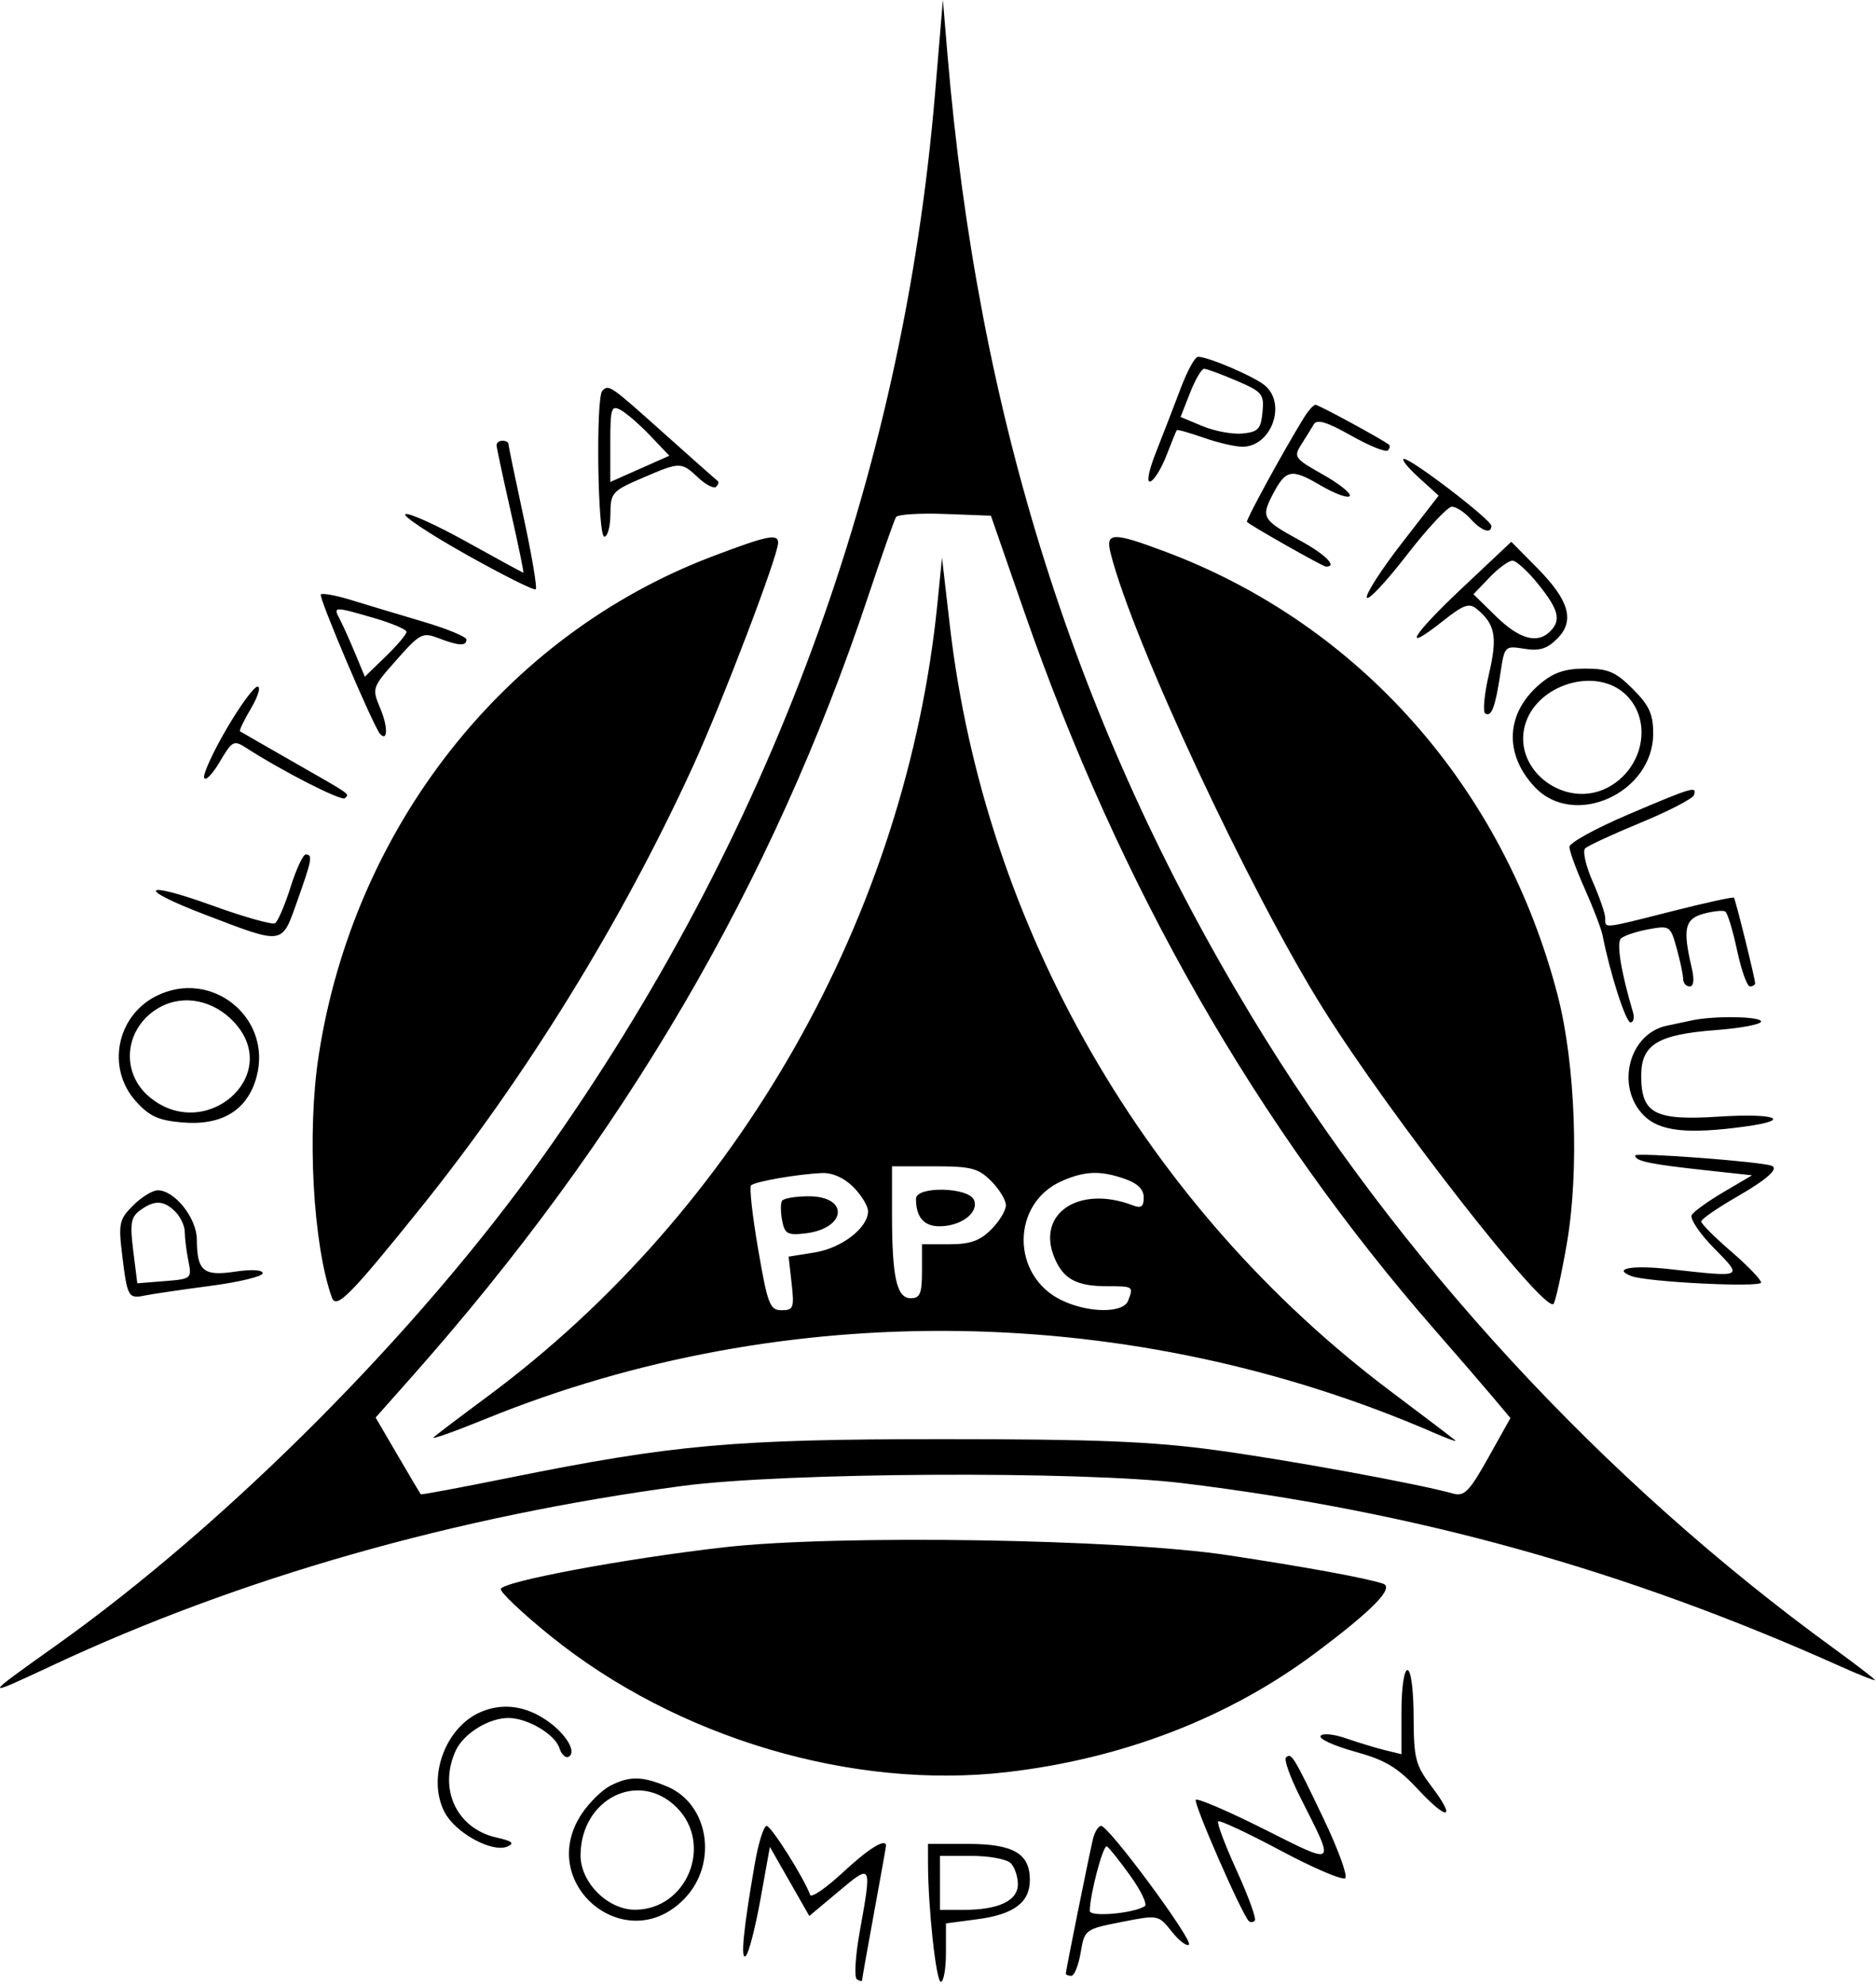 <svg width="313" height="331" viewBox="0 0 313 331" fill="none" xmlns="http://www.w3.org/2000/svg">
<path fill-rule="evenodd" clip-rule="evenodd" d="M156.015 15.499C150.641 79.537 128.441 139.697 90.532 192.951C69.695 222.222 37.946 254.077 9.326 274.426C-3.022 283.206 -3.026 283.235 8.826 277.694C40.071 263.087 76.071 252.84 113.826 247.806C130.821 245.54 180.304 245.265 197.326 247.342C236.375 252.106 271.077 261.768 307.076 277.898C310.239 279.315 312.826 280.342 312.826 280.18C312.826 280.018 309.788 277.679 306.076 274.983C267.32 246.83 233.255 209.875 208.791 169.443C179.432 120.919 163.152 69.42 158.073 9L157.316 0L156.015 15.499ZM196.994 64.75C195.907 67.638 194.065 72.403 192.901 75.34C191.648 78.501 191.253 80.524 191.933 80.298C192.565 80.087 193.773 78.134 194.616 75.957C195.459 73.781 196.231 71.883 196.331 71.739C196.432 71.596 198.441 72.158 200.796 72.989C203.151 73.82 206.076 74.5 207.297 74.5C212.078 74.5 214.704 67.42 211.076 64.31C209.335 62.818 201.61 59.5 199.878 59.5C199.378 59.5 198.08 61.862 196.994 64.75ZM206.307 63.492C210.62 65.341 210.931 65.718 210.64 68.742C210.369 71.55 209.909 72.041 207.308 72.296C205.649 72.459 202.644 71.904 200.632 71.063L196.973 69.535L198.551 65.517C199.419 63.308 200.474 61.5 200.895 61.5C201.316 61.5 203.751 62.396 206.307 63.492ZM100.493 65.167C99.392 66.268 99.71 89.5 100.826 89.5C101.376 89.5 101.834 87.813 101.843 85.75C101.859 82.187 102.121 81.888 107.093 79.744C113.5 76.982 113.644 76.981 116.508 79.671C117.778 80.864 119.12 81.539 119.489 81.171C119.858 80.802 119.972 80.368 119.743 80.208C119.514 80.047 115.449 76.447 110.711 72.208C101.752 64.192 101.584 64.076 100.493 65.167ZM108.501 72.668L111.676 76L106.751 78.186L101.826 80.373V73.901C101.826 68.041 101.991 67.52 103.576 68.383C104.539 68.907 106.755 70.835 108.501 72.668ZM217.492 69.75C214.023 75.405 207.796 86.802 208.047 87.035C208.821 87.756 220.743 94.5 221.244 94.5C223.194 94.5 221.135 92.442 216.857 90.113C210.68 86.752 210.381 86.261 212.278 82.593C214.52 78.258 215.419 78.071 220.293 80.928C222.718 82.349 224.922 83.154 225.191 82.718C225.461 82.282 223.439 80.664 220.697 79.123C215.997 76.481 215.792 76.198 217.092 74.161C217.85 72.972 218.797 71.446 219.196 70.768C219.729 69.863 221.377 70.358 225.419 72.64C228.443 74.346 231.197 75.463 231.538 75.121C231.88 74.78 231.972 74.348 231.743 74.163C230.652 73.282 220.009 67.5 219.477 67.5C219.144 67.5 218.251 68.513 217.492 69.75ZM82.847 74.25C82.859 74.662 83.918 79.612 85.2 85.25C86.483 90.888 87.435 95.5 87.316 95.5C87.198 95.5 82.989 93.212 77.965 90.416C72.94 87.62 68.299 85.509 67.65 85.725C67.002 85.941 71.523 88.957 77.697 92.428C83.871 95.898 89.133 98.527 89.39 98.27C89.647 98.013 88.725 92.567 87.341 86.168C85.958 79.769 84.826 74.301 84.826 74.017C84.826 73.733 84.376 73.5 83.826 73.5C83.276 73.5 82.836 73.838 82.847 74.25ZM236.678 79.606L240.03 82.654L233.858 90.617C230.463 94.996 227.847 99.062 228.044 99.653C228.24 100.243 231.226 97.075 234.677 92.613C238.129 88.151 241.53 84.5 242.235 84.5C242.939 84.5 244.331 85.4 245.326 86.5C247.187 88.557 248.826 89.117 248.826 87.696C248.826 86.695 235.496 76.489 234.241 76.529C233.738 76.545 234.834 77.93 236.678 79.606ZM170.885 102C186.826 147.878 209.621 187.721 239.456 221.86C243.235 226.184 247.604 231.242 249.167 233.102L252.007 236.484L248.317 243.083C245.172 248.706 244.309 249.592 242.476 249.081C236.565 247.431 214.801 243.45 202.826 241.828C192.107 240.377 182.734 240 157.326 240C122.43 240 112.381 240.898 84.733 246.484C76.838 248.08 70.3 249.299 70.204 249.193C70.109 249.087 68.375 246.165 66.351 242.699L62.671 236.399L68.498 229.835C104.066 189.773 128.783 147.574 144.824 99.522C147.115 92.659 149.216 86.678 149.492 86.231C149.768 85.784 153.444 85.55 157.66 85.709L165.326 86L170.885 102ZM118.714 92.844C84.244 105.962 59.042 137.937 53.174 176C51.195 188.836 52.213 207.532 55.373 216.386C56.094 218.407 58.398 216.084 70.135 201.5C87.734 179.632 103.808 153.584 115.61 127.807C120.498 117.129 129.826 92.662 129.826 90.516C129.826 88.932 127.974 89.32 118.714 92.844ZM185.294 92.228C188.961 106.841 208.495 148.67 220.838 168.341C232.014 186.152 257.63 218.956 259.188 217.451C259.501 217.15 260.499 212.65 261.407 207.451C263.515 195.38 262.858 177.427 259.891 166C250.905 131.401 226.879 104.207 194.553 92.048C185.659 88.702 184.415 88.726 185.294 92.228ZM243.956 98.06C235.478 106.035 233.668 109.17 240.804 103.518C244.202 100.826 245.126 100.504 246.404 101.565C249.487 104.123 249.872 106.202 248.418 112.435C247.641 115.767 247.368 118.717 247.811 118.991C248.843 119.628 249.497 117.879 250.347 112.207C251.02 107.724 251.076 107.666 254.315 108.192C256.831 108.6 258.116 108.21 259.8 106.526C262.8 103.526 261.836 100.138 256.43 94.675L252.151 90.351L243.956 98.06ZM156.42 100.5C151.232 152.531 123.27 201.819 81.302 232.909C76.915 236.159 72.888 239.207 72.352 239.683C71.817 240.158 75.727 238.778 81.042 236.615C131.07 216.26 189.009 217.123 239.326 238.973C241.526 239.929 243.101 240.494 242.826 240.229C242.551 239.965 237.748 236.314 232.154 232.117C191.183 201.383 164.295 154.724 158.467 104.247L157.168 93L156.42 100.5ZM256.659 97.441C260.072 101.689 260.505 103.421 258.626 105.3C256.503 107.423 253.503 106.59 249.622 102.801L245.834 99.102L248.517 96.301C249.993 94.76 251.716 93.5 252.346 93.5C252.976 93.5 254.917 95.274 256.659 97.441ZM53.525 99.134C53.108 99.551 62.352 121.279 63.431 122.417C64.698 123.753 64.729 121.204 63.482 118.22C62.03 114.744 62.046 114.695 66.174 110.029C70.057 105.639 70.509 105.405 73.141 106.417C76.528 107.72 77.826 107.785 77.826 106.654C77.826 106.189 74.563 104.845 70.576 103.667C66.589 102.489 61.23 100.878 58.667 100.088C56.105 99.297 53.791 98.868 53.525 99.134ZM62.422 103.071C65.394 103.935 67.826 104.972 67.826 105.375C67.826 105.778 66.261 107.625 64.348 109.479L60.87 112.85L59.239 108.925C58.342 106.766 57.192 104.213 56.682 103.25C55.552 101.116 55.683 101.112 62.422 103.071ZM256.969 114.033C251.229 118.863 250.864 125.696 256.053 131.235C262.602 138.227 275.826 132.267 275.826 122.323C275.826 119.081 275.166 117.64 272.426 114.9C269.562 112.036 268.314 111.5 264.503 111.5C261.121 111.5 259.22 112.139 256.969 114.033ZM271.371 115.955C275.798 120.382 274.137 128.317 268.142 131.383C261.168 134.949 252.527 128.526 254.378 121.151C256.14 114.13 266.407 110.99 271.371 115.955ZM37.801 121.543C35.539 125.416 33.856 129.09 34.062 129.707C34.267 130.323 35.434 129.134 36.655 127.065C38.747 123.519 39.003 123.385 41.101 124.735C47.207 128.668 57.001 133.659 57.544 133.115C58.314 132.346 58.889 132.749 48.826 127C44.151 124.329 40.195 122.056 40.035 121.948C39.876 121.84 40.707 120.12 41.884 118.126C43.061 116.132 43.549 114.5 42.969 114.5C42.389 114.5 40.063 117.669 37.801 121.543ZM271.598 135.857C266.248 138.136 261.86 140.55 261.848 141.221C261.836 141.893 262.988 145.043 264.408 148.221C265.829 151.4 267.167 154.9 267.382 156C268.616 162.3 271.251 170.5 272.042 170.5C272.547 170.5 272.726 169.713 272.439 168.75C270.475 162.168 269.673 157.257 270.441 156.513C270.928 156.041 272.98 155.352 275.002 154.98C278.598 154.32 278.701 154.389 279.747 158.153C280.334 160.269 280.817 162.563 280.82 163.25C280.823 163.938 281.312 164.5 281.905 164.5C282.613 164.5 282.722 163.38 282.222 161.25C280.727 154.876 281.1 153.233 284.24 152.378C285.843 151.942 287.466 151.778 287.847 152.013C288.229 152.249 289.116 155.155 289.82 158.471C290.524 161.787 291.488 164.5 291.963 164.5C292.437 164.5 292.826 164.255 292.826 163.956C292.826 163.184 289.576 150.062 289.296 149.702C289.168 149.539 284.541 150.551 279.014 151.952C267.239 154.937 267.826 154.876 267.826 153.127C267.826 152.372 266.884 149.624 265.732 147.021C264.581 144.418 264.018 141.922 264.482 141.476C264.946 141.029 269.138 139.092 273.797 137.17C278.455 135.249 282.43 133.187 282.63 132.588C283.149 131.032 282.42 131.248 271.598 135.857ZM48.468 147.966C47.521 150.972 46.36 153.67 45.89 153.96C45.419 154.251 40.713 152.925 35.43 151.013C23.719 146.773 22.53 148.064 34.076 152.482C47.459 157.602 46.958 157.672 49.576 150.32C52.054 143.36 52.212 142.5 51.009 142.5C50.559 142.5 49.416 144.96 48.468 147.966ZM26.024 166.124C19.433 169.47 17.751 178.147 22.635 183.613C24.902 186.149 26.399 186.839 30.385 187.184C37.033 187.759 41.307 185.143 42.804 179.582C45.471 169.677 35.22 161.455 26.024 166.124ZM39.185 170.603C47.18 179.475 34.157 190.698 24.903 182.911C19.957 178.749 20.811 171.257 26.601 168.009C30.64 165.744 35.756 166.798 39.185 170.603ZM282.326 170.155C281.226 170.388 279.302 170.797 278.051 171.064C271.734 172.415 269.505 181.27 274.281 186.045C276.914 188.679 281.58 189.181 291.186 187.864C299.254 186.758 296.204 185.605 286.819 186.213C276.062 186.91 273.826 185.732 273.826 179.368C273.826 174.198 276.585 172.515 286.261 171.783C290.422 171.469 293.826 170.826 293.826 170.356C293.826 169.497 286.075 169.362 282.326 170.155ZM272.826 192.694C272.826 193.645 275.243 194.147 284.826 195.186L292.326 196L287.628 198.762C285.044 200.281 282.629 202.01 282.261 202.605C281.893 203.2 283.539 205.67 285.918 208.093C290.861 213.13 291.06 213.034 278.516 211.641C272.271 210.947 268.932 211.559 272.176 212.804C274.784 213.805 293.826 214.75 293.826 213.879C293.825 213.395 291.575 211.063 288.826 208.695C286.076 206.327 283.831 204.077 283.837 203.695C283.843 203.313 286.543 201.448 289.837 199.552C294.854 196.663 296.841 194.882 295.576 194.406C293.718 193.708 272.826 192.136 272.826 192.694ZM165.371 196.955C166.721 198.305 167.826 200.125 167.826 201C167.826 201.875 166.721 203.695 165.371 205.045C163.485 206.932 161.864 207.5 158.371 207.5H153.826V212C153.826 215.733 153.507 216.5 151.951 216.5C149.598 216.5 148.826 213.012 148.826 202.375V194.5H155.871C162.018 194.5 163.23 194.813 165.371 196.955ZM142.371 197.955C143.721 199.305 144.826 201.125 144.826 202C144.826 204.764 140.435 208.147 135.906 208.871L131.573 209.564L132.077 214.032C132.536 218.103 132.388 218.5 130.413 218.5C128.449 218.5 128.084 217.556 126.499 208.371C125.538 202.799 125.002 197.991 125.307 197.685C125.95 197.043 133.028 195.808 137.121 195.625C138.878 195.547 140.829 196.412 142.371 197.955ZM187.677 196.598C189.8 197.338 190.826 198.35 190.826 199.705C190.826 201.21 190.387 201.544 189.076 201.037C180.088 197.56 172.857 202.332 175.918 209.722C177.405 213.311 179.605 214.5 184.76 214.5C189.113 214.5 189.14 214.519 188.219 216.918C187.413 219.018 181.661 218.99 177.183 216.865C168.65 212.816 168.663 200.654 177.204 196.937C181.054 195.261 183.606 195.179 187.677 196.598ZM22.212 201.024C19.893 203.342 19.744 204.013 20.382 209.274C21.234 216.303 21.409 216.62 24.137 216.052C25.341 215.802 30.264 215.079 35.076 214.445C39.889 213.812 43.826 212.862 43.826 212.335C43.826 211.763 41.969 211.656 39.215 212.069C33.935 212.861 32.866 211.961 32.841 206.705C32.825 203.14 29.14 198.5 26.326 198.5C25.451 198.5 23.599 199.636 22.212 201.024ZM152.826 199.918C152.826 202.974 154.13 204.5 156.742 204.5C160.337 204.5 163.326 202.247 162.52 200.145C161.683 197.963 152.826 197.756 152.826 199.918ZM130.477 200.256C130.22 200.671 130.228 202.152 130.494 203.546C130.919 205.768 131.396 206.032 134.367 205.685C141.254 204.881 141.732 199.5 134.916 199.5C132.732 199.5 130.734 199.84 130.477 200.256ZM29.255 202.071C30.119 202.936 30.826 204.454 30.826 205.446C30.826 206.438 31.097 208.607 31.429 210.266C32.022 213.232 31.957 213.288 27.47 213.645L22.908 214.008L22.231 208.59C21.659 204.008 21.837 202.965 23.381 201.836C25.773 200.087 27.332 200.149 29.255 202.071ZM120.826 258.032C104.232 259.924 83.759 263.752 83.558 265C83.47 265.55 87.206 269.075 91.862 272.834C112.875 289.799 142.18 298.53 168.027 295.525C187.364 293.277 205.003 286.468 219.441 275.68C229.109 268.455 232.72 264.747 230.726 264.092C227.856 263.149 217.923 261.329 204.826 259.347C186.906 256.634 139.586 255.894 120.826 258.032ZM233.826 285.519V292.538L231.076 291.867C229.564 291.497 226.65 290.613 224.602 289.901C222.527 289.18 220.635 289 220.329 289.495C220.027 289.984 222.603 291.16 226.053 292.11C231.101 293.499 233.15 294.72 236.547 298.364C241.571 303.755 243.048 303.471 238.849 297.922C236.16 294.368 235.879 293.272 235.854 286.25C235.838 281.769 235.404 278.5 234.826 278.5C234.254 278.5 233.826 281.506 233.826 285.519ZM80.326 285.454C74.311 287.942 71.19 296.435 74.172 302.202C75.956 305.651 82.115 309.025 84.646 307.94C85.917 307.395 85.479 307.029 82.842 306.438C76.21 304.951 73.106 298.368 76.021 291.972C77.327 289.106 81.52 286.5 84.826 286.5C87.987 286.5 92.601 289.216 93.327 291.504C93.681 292.618 94.389 293.27 94.901 292.954C96.37 292.045 94.051 288.608 90.512 286.45C87.166 284.41 83.676 284.068 80.326 285.454ZM214.556 293.104C214.205 293.454 215.273 296.424 216.929 299.703C222.847 311.428 223.135 311.173 210.916 305.045C204.945 302.05 199.816 299.844 199.518 300.142C199.043 300.616 207.151 319.158 208.362 320.369C208.617 320.625 209.067 320.593 209.361 320.299C209.655 320.004 208.299 316.26 206.348 311.978C204.396 307.696 203.002 303.991 203.248 303.744C203.495 303.498 208.197 305.696 213.697 308.629C219.197 311.562 224.038 313.622 224.454 313.205C224.871 312.788 223.225 308.297 220.797 303.224C215.818 292.821 215.444 292.215 214.556 293.104ZM101.856 297.779C100.498 298.467 98.36 300.552 97.106 302.412C89.236 314.09 104.511 326.744 114.231 316.599C119.838 310.747 118.279 300.84 111.292 297.921C107.136 296.185 105.069 296.154 101.856 297.779ZM112.903 301.423C119.043 307.564 114.649 318.42 105.999 318.478C101.406 318.508 96.813 313.909 96.861 309.327C96.962 299.905 106.624 295.144 112.903 301.423ZM125.943 310.75C124.02 321.799 123.508 327.033 124.435 326.175C124.925 325.721 126.029 321.446 126.888 316.675L128.45 308L131.738 313.759L135.027 319.518L139.927 315.416C145.503 310.747 145.488 310.716 143.418 322.28C142.701 326.284 142.5 329.798 142.97 330.089C143.441 330.38 143.826 330.453 143.826 330.252C143.826 330.051 144.726 324.987 145.826 319C146.926 313.013 147.826 307.976 147.826 307.807C147.826 306.467 144.924 308.259 140.632 312.25C137.823 314.863 135.362 316.55 135.165 316C134.161 313.201 128.67 304.5 127.908 304.5C127.426 304.5 126.542 307.313 125.943 310.75ZM182.337 306.75C181.625 309.788 177.826 328.62 177.826 329.11C177.826 329.325 178.236 329.5 178.738 329.5C179.24 329.5 179.945 327.753 180.306 325.617C180.956 321.773 181.025 321.721 187.114 320.523C193.264 319.313 193.265 319.313 195.501 322.117C196.731 323.66 198.019 324.64 198.364 324.295C199.096 323.563 184.996 304.5 183.723 304.5C183.251 304.5 182.627 305.512 182.337 306.75ZM154.832 310.75C154.846 318.172 156.183 330.5 156.974 330.5C157.443 330.5 157.826 328.308 157.826 325.629V320.758L163.071 320.062C169.178 319.252 171.826 317.267 171.826 313.5C171.826 309.101 169.07 307.5 161.497 307.5H154.826L154.832 310.75ZM188.611 312.85C190.394 315.333 191.467 317.604 190.994 317.896C189.027 319.112 181.826 319.725 181.826 318.677C181.826 315.978 184.067 307.531 184.682 307.911C185.06 308.144 186.828 310.367 188.611 312.85ZM168.626 310.7C169.286 311.36 169.826 312.946 169.826 314.225C169.826 316.982 166.608 318.5 160.761 318.5H156.826V314V309.5H162.126C165.041 309.5 167.966 310.04 168.626 310.7Z" fill="black"/>
</svg>
